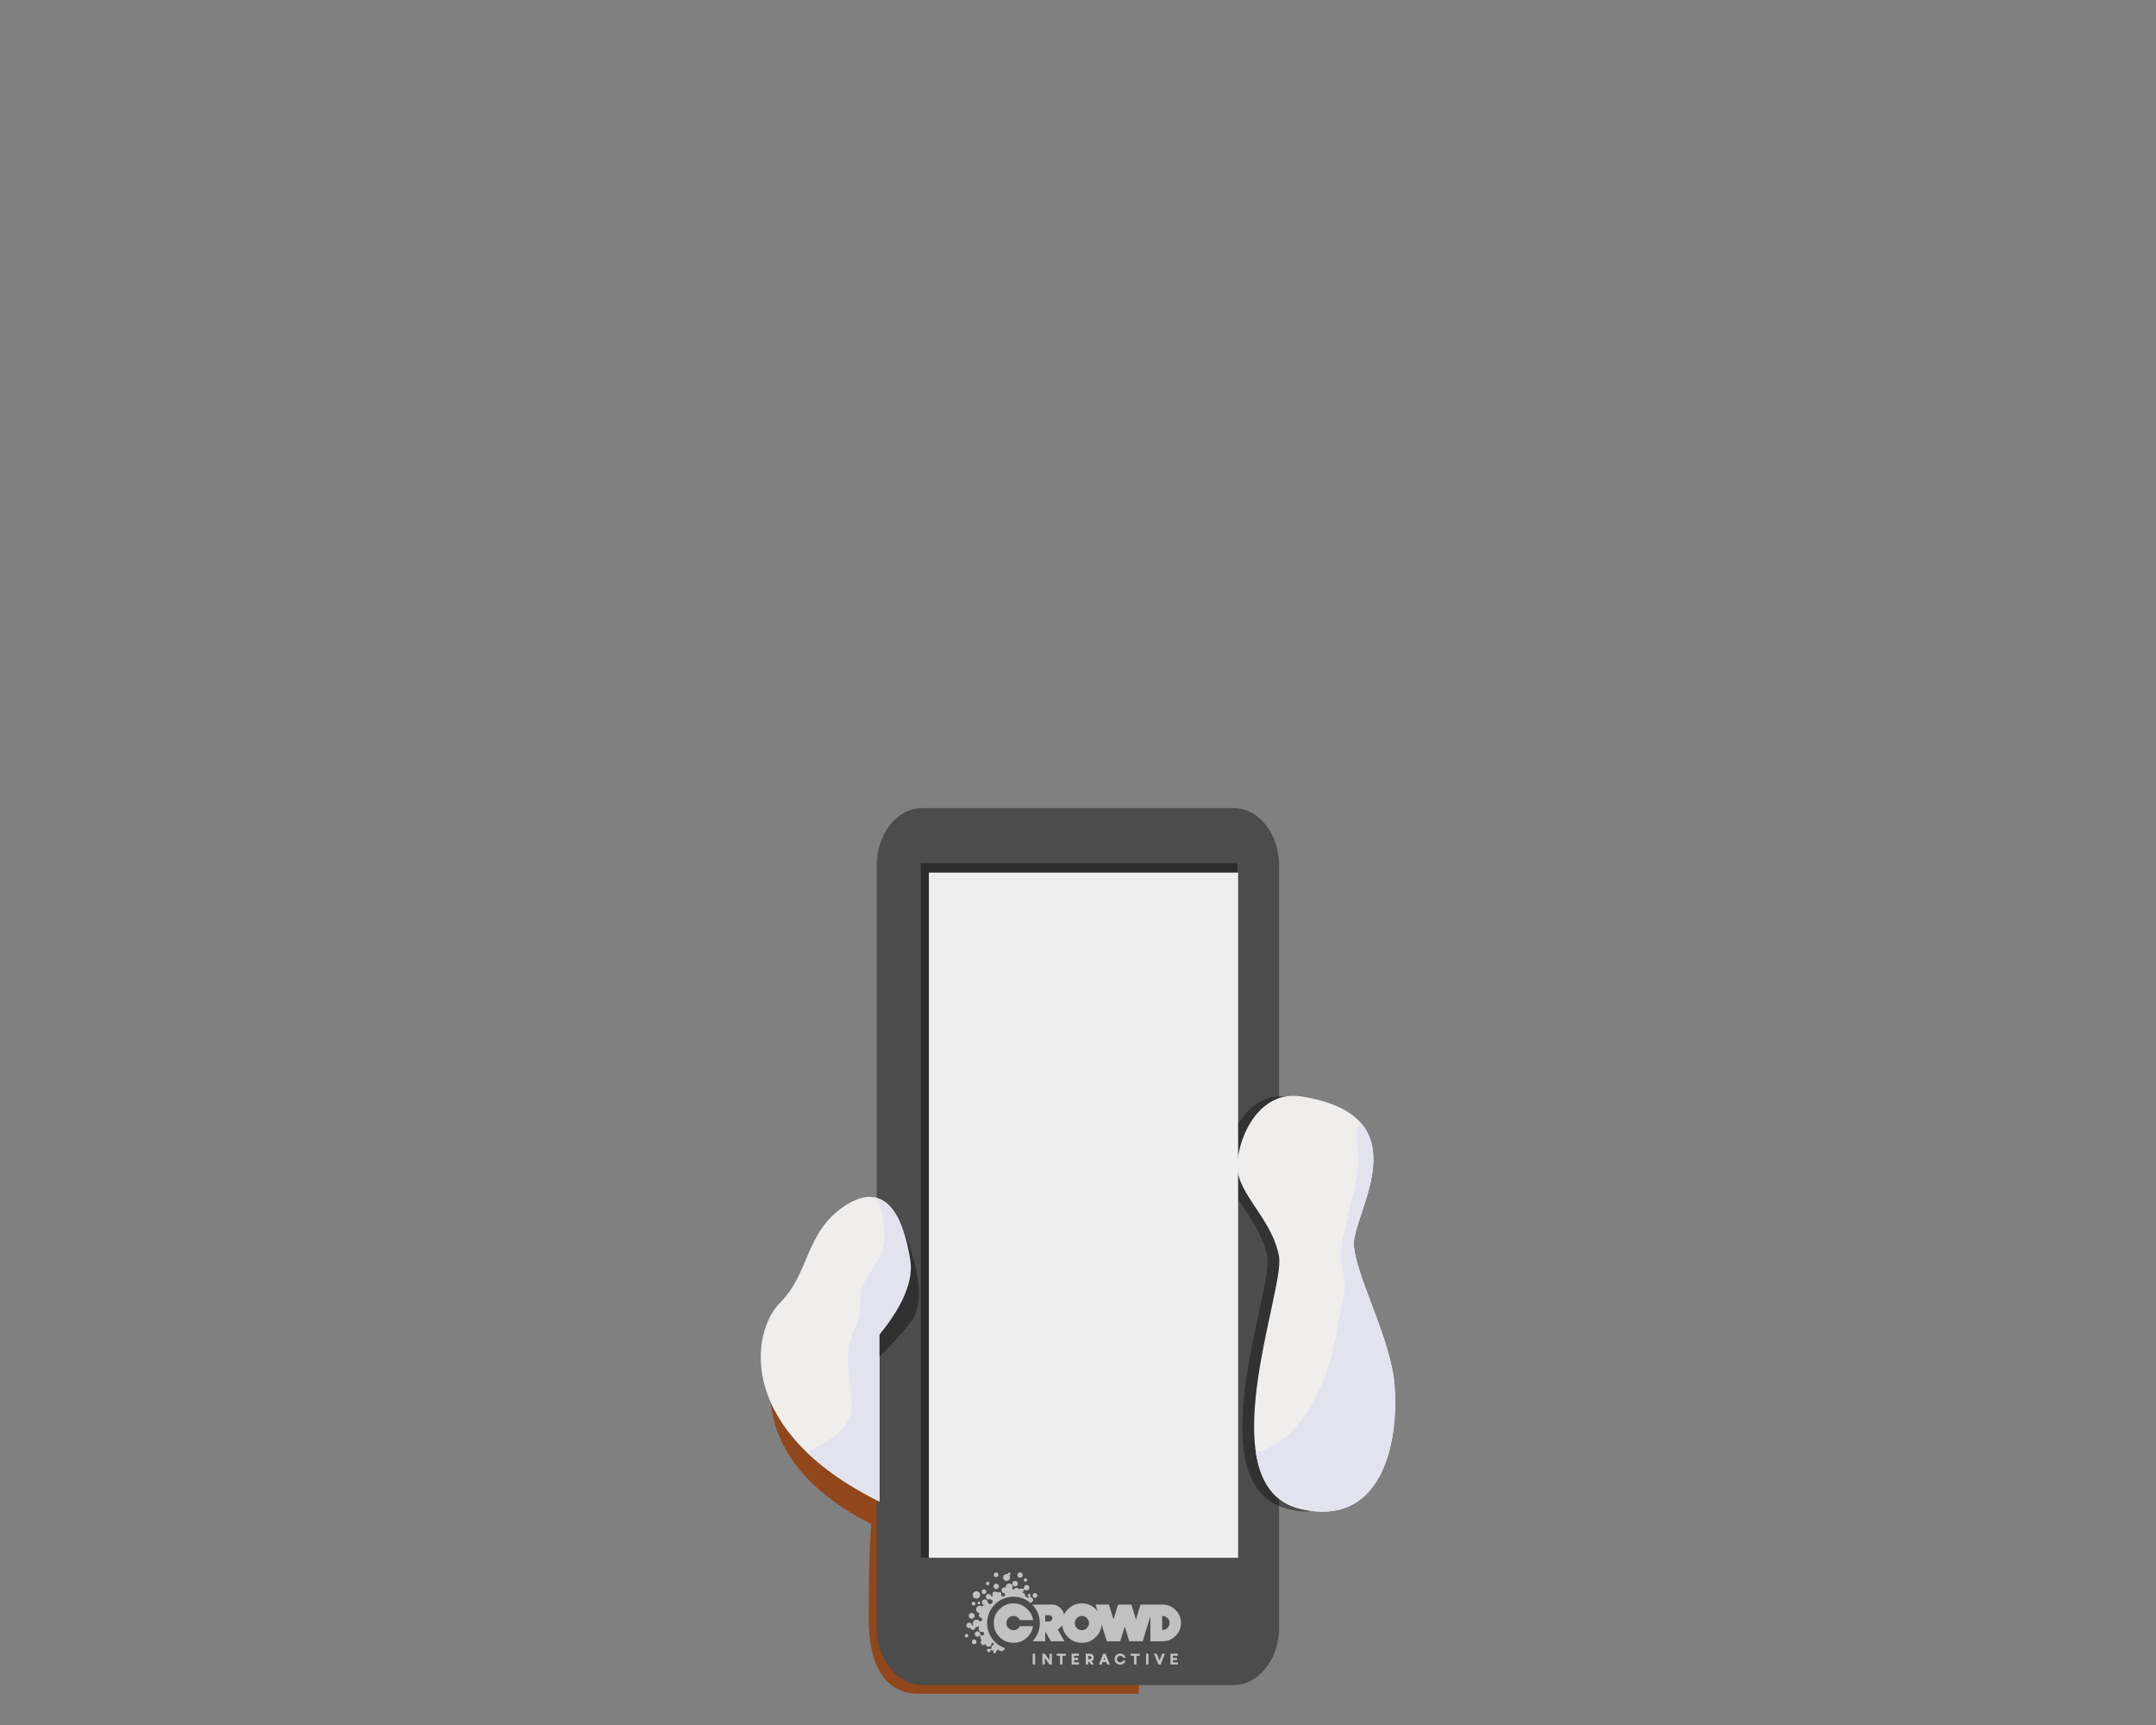 <?xml version="1.0" encoding="utf-8"?>
<!-- Generator: Adobe Illustrator 16.0.0, SVG Export Plug-In . SVG Version: 6.00 Build 0)  -->
<!DOCTYPE svg PUBLIC "-//W3C//DTD SVG 1.1//EN" "http://www.w3.org/Graphics/SVG/1.1/DTD/svg11.dtd">
<svg version="1.1" id="Layer_1" xmlns="http://www.w3.org/2000/svg" xmlns:xlink="http://www.w3.org/1999/xlink" x="0px" y="0px"
	 width="500px" height="400px" viewBox="0 0 500 400" enable-background="new 0 0 500 400" xml:space="preserve">
<rect x="0" y="0" width="500" height="400" fill="#808080" stroke="none"/>
<g>
	<path fill="#91461C" d="M210.034,347.057h-6.069l-0.221,0.524l0.221-14.378l-3.094-29.979c3.725-4.452-0.694-1.329-1.696-7.476
		c-2.338-14.328,3.467-16.035-5.004-9.924c-8.472,6.113-1.693,12.095-8.704,18.858c-6.902,6.66-16.451,32.013,16.603,48.71
		c-0.628,7.141-0.601,18.125-0.601,20.046c0,2.35-1.051,19.328,11.639,19.328c12.66,0,50.985,0,50.985,0l-0.009-8.609
		L210.034,347.057z"/>
	<path fill="#4C4C4C" d="M296.639,377.453c0,7.336-4.73,13.285-10.564,13.285h-72.191c-5.834,0-10.564-5.949-10.564-13.285V200.663
		c0-7.338,4.73-13.286,10.564-13.286h72.191c5.834,0,10.564,5.948,10.564,13.286V377.453z"/>
	<path fill="#F0EEED" d="M211.117,292.239c-2.238-14.221-8.111-17.963-16.224-11.895c-8.114,6.064-7.272,15.019-13.987,21.732
		c-6.714,6.713-10.388,29.553,23.059,46.109v-38.703l0,0C207.534,305.065,212.077,298.34,211.117,292.239z"/>
	<path opacity="0.5" fill="#191919" d="M298.956,254.325c-10.842-1.668-15.668,12.309-14.549,17.904
		c1.12,5.594,8.19,11.467,9.511,19.302c1.321,7.832-16.783,53.431,5.038,58.468c21.819,5.035,9.652-31.168,7.692-41.241
		c-1.957-10.07,5.455-12.489,4.616-19.614C310.425,282.02,328.049,258.801,298.956,254.325z"/>
	<path fill="#F0EEED" d="M301.674,254.24c-10.84-1.669-15.665,12.308-14.546,17.903c1.12,5.595,8.19,11.469,9.511,19.301
		c1.32,7.834-16.783,53.432,5.035,58.469c21.822,5.034,23.221-22.1,21.262-32.172c-1.958-10.07-8.112-21.559-8.951-28.683
		S330.769,258.715,301.674,254.24z"/>
	<path fill="#303030" d="M208.505,282.942c0,0,8.149,16.723,2.742,23.559c-5.405,6.836-8.744,9.28-8.744,9.28v-15.454
		L208.505,282.942z"/>
	<path fill="#E2E3EE" d="M211.117,292.239c-1.413-8.979-4.276-13.775-8.236-14.568c1.823,2.694,2.372,6.735,2.19,9.751
		c-0.314,5.212-4.084,7.252-5.147,11.533c-0.791,3.179-0.098,5.637-1.528,8.741c-1.587,3.44-1.931,5.244-1.74,9.076
		c0.151,3.05,0.933,7.018,0.728,9.834c-0.343,4.735-4.489,7.014-8.029,9.023c-0.583,0.331-1.482,0.67-2.253,1.128
		c4.109,3.952,9.612,7.839,16.864,11.429v-38.703C207.534,305.065,212.077,298.34,211.117,292.239z"/>
	<path fill="#E2E3EE" d="M322.936,317.741c-1.958-10.07-8.112-21.559-8.951-28.683c-0.636-5.394,9.302-20.006,1.555-28.731
		c-1.668,2.224-0.148,7.563-0.55,10.267c-0.734,4.974-2.139,10.323-3.304,15.198c-0.93,3.895-0.835,6.104-0.079,9.889
		c0.801,4.025-0.83,7.599-1.367,11.643c-1.412,10.631-7.324,26.708-18.994,29.435c0.994,6.593,3.956,11.66,10.429,13.155
		C323.496,354.947,324.895,327.813,322.936,317.741z"/>
	<g>
		<g>
			<g>
				<rect x="239.492" y="383.461" fill="#C1C1C1" width="0.567" height="2.51"/>
				<polygon fill="#C1C1C1" points="245.831,385.971 245.831,383.959 245.064,383.959 245.064,383.461 247.164,383.461 
					247.164,383.959 246.4,383.959 246.4,385.971 				"/>
				<polygon fill="#C1C1C1" points="248.523,385.971 248.523,383.461 250.196,383.461 250.196,383.959 249.091,383.959 
					249.091,384.439 250.038,384.439 250.038,384.936 249.091,384.936 249.091,385.475 250.259,385.475 250.259,385.971 				"/>
				<polygon fill="#C1C1C1" points="262.991,385.971 262.991,383.959 262.224,383.959 262.224,383.461 264.325,383.461 
					264.325,383.959 263.56,383.959 263.56,385.971 				"/>
				<rect x="265.783" y="383.461" fill="#C1C1C1" width="0.568" height="2.51"/>
				<polygon fill="#C1C1C1" points="271.457,385.971 271.457,383.461 273.132,383.461 273.132,383.959 272.025,383.959 
					272.025,384.439 272.974,384.439 272.974,384.936 272.025,384.936 272.025,385.475 273.194,385.475 273.194,385.971 				"/>
				<path fill="#C1C1C1" d="M259.778,386.018c-0.718,0-1.299-0.582-1.299-1.299c0-0.713,0.581-1.295,1.299-1.295
					c0.552,0,1.045,0.35,1.225,0.873l0.031,0.088h-0.571l-0.017-0.035c-0.136-0.242-0.394-0.395-0.668-0.395
					c-0.423,0-0.765,0.344-0.765,0.764c0,0.424,0.342,0.766,0.765,0.766c0.274,0,0.532-0.152,0.668-0.395l0.017-0.035h0.571
					l-0.031,0.09C260.823,385.666,260.33,386.018,259.778,386.018z"/>
				<polygon fill="#C1C1C1" points="243.375,383.461 243.375,385.004 242.303,383.461 241.732,383.461 241.732,385.971 
					242.303,385.971 242.303,384.426 243.367,385.971 243.375,385.967 243.375,385.971 243.945,385.971 243.945,383.461 				"/>
				<path fill="#C1C1C1" d="M252.996,385.971h0.69l-0.534-0.76c0.308-0.148,0.523-0.461,0.523-0.828
					c0-0.506-0.407-0.918-0.914-0.918v-0.004h-0.959l0,0v2.51h0.571v-0.666h0.153L252.996,385.971z M252.374,384.029h0.383v0.002
					c0.193,0.002,0.348,0.158,0.348,0.352s-0.154,0.35-0.348,0.352l0,0h-0.383V384.029z"/>
				<path fill="#C1C1C1" d="M256.761,385.971h0.618l-0.994-2.51h-0.527l-0.996,2.51h0.618l0.229-0.574h0.826L256.761,385.971z
					 M255.922,384.857l0.2-0.504l0.199,0.504H255.922z"/>
				<polygon fill="#C1C1C1" points="269.541,383.461 268.901,385.076 268.26,383.461 267.642,383.461 268.637,385.971 
					269.166,385.971 270.16,383.461 				"/>
			</g>
		</g>
		<path fill="#C1C1C1" d="M233.867,377.531c0.321,0.322,0.705,0.482,1.166,0.482c0.46,0,0.856-0.16,1.165-0.482
			c0.141-0.139,0.247-0.287,0.332-0.447h3.05c-0.151,0.963-0.578,1.807-1.316,2.523c-0.887,0.898-1.963,1.334-3.223,1.336
			c-0.013,0-0.022,0-0.034,0c-0.038,0-0.078-0.002-0.116-0.002c-0.822-0.027-1.589-0.266-2.249-0.662
			c-0.295-0.184-0.574-0.408-0.839-0.672c-0.898-0.887-1.336-1.969-1.336-3.23s0.438-2.342,1.336-3.229
			c0.896-0.898,1.965-1.35,3.224-1.35c0.009,0,0.017,0,0.025,0c0.002,0,0.003,0,0.005,0c0.161,0.006,0.316,0.016,0.468,0.025
			c1.053,0.104,1.968,0.543,2.739,1.324c0.738,0.717,1.176,1.551,1.316,2.523h-3.039c-0.096-0.172-0.202-0.33-0.343-0.469
			c-0.309-0.322-0.705-0.484-1.165-0.484c-0.461,0-0.845,0.162-1.166,0.484c-0.311,0.33-0.471,0.717-0.471,1.174
			C233.396,376.826,233.557,377.223,233.867,377.531z"/>
		<g>
			<g>
				<circle fill="#C1C1C1" cx="225.356" cy="374.681" r="0.683"/>
				<circle fill="#C1C1C1" cx="227.01" cy="371.703" r="0.313"/>
				<path fill="#C1C1C1" d="M225.553,372.213c0.197,0.131,0.464,0.074,0.595-0.123c0.13-0.199,0.074-0.463-0.124-0.592
					c-0.194-0.133-0.462-0.076-0.592,0.121C225.301,371.818,225.355,372.084,225.553,372.213z"/>
				<circle fill="#C1C1C1" cx="226.436" cy="369.834" r="0.853"/>
				<path fill="#C1C1C1" d="M227.906,369.539c0.251,0.164,0.587,0.094,0.752-0.156c0.167-0.25,0.096-0.588-0.154-0.756
					c-0.252-0.162-0.589-0.094-0.754,0.156C227.586,369.035,227.657,369.373,227.906,369.539z"/>
				<circle fill="#C1C1C1" cx="229.046" cy="367.187" r="0.403"/>
				<path fill="#C1C1C1" d="M230.682,368.381c0.291,0.188,0.682,0.109,0.874-0.182c0.192-0.292,0.111-0.683-0.182-0.876
					c-0.29-0.189-0.683-0.109-0.875,0.182C230.309,367.797,230.39,368.188,230.682,368.381z"/>
				<path fill="#C1C1C1" d="M230.703,365.62c0.251,0.162,0.589,0.094,0.754-0.156c0.165-0.252,0.094-0.588-0.158-0.754
					c-0.25-0.164-0.587-0.094-0.752,0.156C230.383,365.116,230.453,365.454,230.703,365.62z"/>
				<path fill="#C1C1C1" d="M233.005,366.454c0.368,0.242,0.861,0.141,1.102-0.229c0.196-0.297,0.167-0.678-0.048-0.941
					c0.092-0.006,0.18-0.055,0.235-0.139c0.095-0.145,0.056-0.338-0.089-0.436c-0.146-0.092-0.339-0.055-0.435,0.092
					c-0.05,0.076-0.063,0.162-0.046,0.242c-0.341-0.133-0.739-0.014-0.951,0.309C232.533,365.719,232.635,366.211,233.005,366.454z"
					/>
				<circle fill="#C1C1C1" cx="235.415" cy="367.234" r="0.632"/>
				<path fill="#C1C1C1" d="M236.225,365.77c0.291,0.191,0.684,0.109,0.874-0.182c0.191-0.293,0.11-0.684-0.181-0.875
					c-0.291-0.189-0.685-0.111-0.875,0.184C235.853,365.186,235.934,365.577,236.225,365.77z"/>
				<circle fill="#C1C1C1" cx="237.828" cy="366.383" r="0.404"/>
				<circle fill="#C1C1C1" cx="240.028" cy="369.964" r="0.545"/>
				<circle fill="#C1C1C1" cx="225.925" cy="380.724" r="0.544"/>
				<circle fill="#C1C1C1" cx="224.151" cy="379.288" r="0.403"/>
				<path fill="#C1C1C1" d="M239.276,370.428c-0.078-0.051-0.165-0.082-0.25-0.1l0.003-0.002c0,0-0.182-0.012-0.17-0.193
					c0.024-0.018,0.046-0.043,0.065-0.07c0.096-0.145,0.056-0.34-0.091-0.436c-0.143-0.094-0.338-0.055-0.433,0.092
					c-0.096,0.145-0.055,0.338,0.088,0.434c0.031,0.021,0.063,0.031,0.098,0.041c0.002,0.008,0.006,0.014,0.012,0.02
					c0.064,0.061,0.036,0.123,0.015,0.156c-0.085,0.037-0.166,0.086-0.235,0.16c-0.039-0.072-0.095-0.131-0.166-0.178
					c-0.137-0.09-0.301-0.107-0.449-0.066c0.078-0.318-0.044-0.664-0.336-0.854c-0.096-0.064-0.2-0.102-0.307-0.123
					c0.044-0.033,0.081-0.074,0.115-0.123c0.052-0.08,0.078-0.172,0.085-0.262c0,0.002,0.003,0.002,0.003,0.002
					s0.099-0.398,0.424-0.24c0.292,0.191,0.683,0.109,0.875-0.182c0.191-0.293,0.111-0.683-0.181-0.875
					c-0.294-0.193-0.685-0.109-0.875,0.182c-0.071,0.107-0.105,0.228-0.105,0.345l0,0c0,0,0,0.002,0,0.008l0,0
					c0,0.051-0.01,0.344-0.318,0.318c-0.002,0-0.002,0-0.002,0c-0.021-0.016-0.041-0.033-0.063-0.049
					c-0.236-0.156-0.552-0.102-0.724,0.117c-0.048-0.109-0.126-0.205-0.234-0.275c-0.29-0.191-0.682-0.111-0.873,0.18
					c-0.032,0.051-0.059,0.1-0.075,0.154c-0.008-0.008-0.018-0.014-0.026-0.021c-0.158-0.102-0.346-0.127-0.517-0.078
					c0.032-0.035,0.064-0.074,0.091-0.113c0.244-0.369,0.139-0.861-0.227-1.105c-0.369-0.242-0.863-0.139-1.104,0.229
					c-0.13,0.193-0.16,0.422-0.106,0.628c-0.316-0.146-0.696-0.045-0.893,0.256c-0.124,0.184-0.145,0.408-0.079,0.605
					c0.005,0.018,0.01,0.031,0.018,0.047c0.007,0.02,0.016,0.037,0.025,0.055c0.131,0.248,0.34,0.188,0.482,0.273
					c0,0,0,0.006,0.004,0.008c0.135,0.068,0.23,0.215,0.23,0.377c0,0.24-0.195,0.434-0.434,0.434c-0.239,0-0.433-0.193-0.433-0.434
					c0-0.021,0.003-0.045,0.004-0.064c0.002-0.002,0-0.004,0-0.006c0.026-0.26-0.062-0.369-0.103-0.404
					c-0.006-0.004-0.012-0.01-0.019-0.014c-0.087-0.057-0.188-0.086-0.286-0.088h-0.002c-0.002,0-0.002,0-0.005,0s-0.003,0-0.003,0
					c-0.022-0.002-0.048,0-0.072,0.006c-0.048,0.008-0.093,0.018-0.137,0.035c-0.062,0.018-0.134,0.031-0.205,0.027
					c-0.11-0.004-0.207-0.104-0.349-0.16h-0.002c-0.276-0.117-0.604-0.025-0.773,0.234c-0.085,0.125-0.116,0.275-0.1,0.418
					c0,0,0,0,0,0.004c0.001,0.006,0.003,0.012,0.003,0.021c0.018,0.096,0.055,0.189,0.113,0.271c0.011,0.033-0.011,0.049-0.05,0.045
					c-0.004,0-0.009,0.004-0.014,0.004c-0.021,0-0.043,0.006-0.065,0.014c-0.02,0.002-0.04,0.008-0.061,0.012
					c-0.043,0.01-0.07,0.027-0.09,0.043c-0.012,0.006-0.021,0.016-0.033,0.021c-0.024,0.01-0.07,0.006-0.089-0.09
					c-0.008-0.016-0.016-0.037-0.021-0.057c-0.004-0.014-0.009-0.021-0.013-0.033c-0.007-0.018-0.013-0.031-0.021-0.045
					c0-0.002,0-0.002-0.001-0.002c-0.048-0.094-0.118-0.176-0.212-0.238c-0.293-0.189-0.684-0.111-0.876,0.182
					s-0.11,0.684,0.182,0.875c0.137,0.09,0.292,0.117,0.439,0.096l0.017,0.012c0.082-0.043,0.173-0.07,0.27-0.07
					c0.315,0,0.57,0.258,0.57,0.574c0,0.314-0.255,0.57-0.57,0.57s-0.572-0.256-0.572-0.57c0-0.004,0.002-0.008,0.002-0.01
					c-0.039-0.164-0.14-0.312-0.288-0.414c-0.315-0.205-0.74-0.117-0.946,0.197c-0.207,0.318-0.119,0.738,0.195,0.945
					c0.096,0.061,0.197,0.098,0.305,0.111c-0.22,0-0.435,0.107-0.564,0.299c-0.023-0.02-0.047-0.035-0.07-0.053
					c-0.394-0.256-0.921-0.148-1.18,0.246c-0.26,0.395-0.149,0.922,0.245,1.184c0.128,0.08,0.273,0.127,0.42,0.135
					c-0.025,0.027-0.048,0.055-0.067,0.086c-0.209,0.316-0.119,0.738,0.192,0.945c0.09,0.061,0.182,0.09,0.28,0.104
					c0.221,0.154,0.246,0.428,0.127,0.625c-0.03,0.041-0.256,0.316-0.598,0.084c-0.052-0.062-0.114-0.121-0.188-0.168
					c-0.393-0.258-0.922-0.15-1.181,0.244c-0.194,0.299-0.18,0.676,0.014,0.951c-0.131-0.035-0.271-0.02-0.39,0.041
					c0.019-0.225-0.08-0.451-0.282-0.584c-0.292-0.193-0.684-0.109-0.875,0.182c-0.192,0.291-0.111,0.684,0.182,0.873
					c0.21,0.141,0.474,0.135,0.679,0.012c-0.002,0.176,0.082,0.35,0.243,0.457c0.252,0.164,0.59,0.096,0.753-0.156
					c0.017-0.023,0.028-0.049,0.04-0.074l0,0c0.024-0.057,0.041-0.115,0.044-0.172c0.082-0.188,0.226-0.213,0.286-0.213
					c0.011,0,0.018,0.004,0.024,0.004c0.005,0,0.007,0,0.007,0h-0.001c0.077-0.004,0.156-0.016,0.231-0.037l0,0h0.002
					c0.063-0.02,0.124-0.047,0.18-0.08c0.174-0.027,0.225,0.131,0.181,0.268v0.002c-0.019,0.027-0.032,0.053-0.045,0.084
					c-0.002,0.002-0.004,0.004-0.005,0.006c-0.021,0.027-0.026,0.049-0.023,0.07c-0.082,0.262,0.013,0.555,0.254,0.711
					c0.116,0.08,0.253,0.113,0.383,0.104c0.047-0.016,0.095-0.025,0.146-0.025c0.032-0.012,0.064-0.021,0.095-0.037
					c-0.007,0.016-0.008,0.031-0.012,0.045c0.202,0.037,0.359,0.217,0.359,0.434c0,0.242-0.198,0.439-0.442,0.439
					c-0.191,0-0.357-0.127-0.415-0.299c-0.015-0.025-0.028-0.055-0.039-0.096c-0.005-0.061-0.018-0.121-0.038-0.18l-0.001-0.006
					l-0.001-0.002c-0.048-0.117-0.129-0.223-0.241-0.299c-0.291-0.191-0.684-0.109-0.875,0.182c-0.192,0.291-0.11,0.684,0.181,0.875
					c0.248,0.164,0.567,0.125,0.776-0.066c0.003-0.006,0.008-0.006,0.012-0.01c0.002-0.002,0.006-0.006,0.009-0.012
					c0.002,0,0.003,0,0.004-0.002c0.15-0.16,0.194-0.053,0.208,0.043c-0.089,0.324,0.034,0.684,0.33,0.877
					c0.014,0.01,0.025,0.016,0.039,0.023c-0.073,0.047-0.137,0.109-0.186,0.186c-0.192,0.289-0.11,0.68,0.182,0.871
					c0.288,0.193,0.674,0.113,0.869-0.172c-0.001,0.227,0.108,0.447,0.312,0.584c0.321,0.211,0.754,0.121,0.964-0.199
					c0.076-0.16,0.051-0.285,0.051-0.285h0.005c-0.004-0.014-0.005-0.027-0.005-0.041c0-0.148,0.119-0.266,0.268-0.266
					c0.146,0,0.266,0.117,0.266,0.266c0,0.086-0.043,0.164-0.106,0.213l0,0h-0.002c-0.029,0.021-0.062,0.039-0.1,0.045
					c-0.022,0.014-0.048,0.029-0.072,0.049c-0.009,0.008-0.018,0.018-0.027,0.025c-0.012,0.014-0.026,0.023-0.038,0.039
					c-0.022,0.025-0.046,0.053-0.065,0.086c-0.093,0.139-0.132,0.297-0.129,0.451c-0.077,0.43-0.379,0.232-0.379,0.232
					c-0.185-0.123-0.435-0.072-0.557,0.117c-0.122,0.184-0.069,0.434,0.116,0.555c0.186,0.123,0.436,0.072,0.559-0.113
					c0.011-0.018,0.019-0.037,0.026-0.055l0,0c0,0,0.003-0.002,0.004-0.006c0.005-0.012,0.009-0.023,0.013-0.033
					c0.04-0.094,0.16-0.314,0.412-0.205c0.045,0.055,0.099,0.1,0.159,0.141c0.067,0.045,0.14,0.078,0.217,0.1
					c-0.014,0.014-0.025,0.027-0.036,0.045c-0.094,0.145-0.056,0.34,0.089,0.434c0.146,0.096,0.34,0.055,0.435-0.09
					c0.084-0.127,0.063-0.295-0.043-0.396c0.168-0.051,0.317-0.158,0.421-0.316c0.037-0.057,0.064-0.117,0.086-0.178
					c0.063,0.143,0.17,0.271,0.31,0.361c0.393,0.26,0.921,0.148,1.179-0.242c0.033-0.055,0.061-0.105,0.082-0.162
					c0.022-0.061,0.036-0.115,0.045-0.164c-2.4-0.828-4.125-3.107-4.125-5.793c0-3.381,2.74-6.121,6.121-6.121
					c1.52,0,2.906,0.553,3.976,1.469c0.273-0.131,0.639-0.568,0.57-0.574C239.633,370.873,239.519,370.588,239.276,370.428z"/>
			</g>
		</g>
		<path fill="#C1C1C1" d="M272.624,373.33c-0.796-0.805-1.759-1.213-2.886-1.254h-5.235l-1.06,3.451l-1.055-3.428l0.009-0.023
			h-0.014h-3.094h-0.014l0.009,0.023l-1.055,3.428l-1.058-3.451h-3.106l0.471,1.529c-0.126-0.156-0.26-0.311-0.411-0.457
			c-0.877-0.898-1.953-1.35-3.227-1.35l0,0h-0.004l0,0c-1.262,0-2.342,0.451-3.229,1.35c-0.384,0.379-0.681,0.793-0.9,1.24
			c-0.101-0.555-0.364-1.043-0.794-1.463c-0.505-0.52-1.112-0.795-1.819-0.846h-4.773c1.095,1.105,1.771,2.623,1.771,4.307
			c0,1.625-0.634,3.098-1.669,4.195h2.912v-2.301l1.312,2.301h3.133l-1.531-2.715c0.108-0.082,0.318-0.24,0.607-0.49
			c0.168-0.141,0.31-0.311,0.43-0.504c0.104,1.051,0.544,1.965,1.322,2.734c0.888,0.898,1.968,1.336,3.229,1.336
			c1.271,0,2.354-0.438,3.23-1.336c0.843-0.82,1.285-1.811,1.348-2.953l1.202,3.928h0.007h3.1h0.006l1.049-3.428l1.052,3.428h0.003
			h3.102h0.005l1.788-5.832v5.832h2.952c0.011,0,0.019-0.004,0.029-0.004l0,0l0,0c1.104-0.037,2.068-0.443,2.856-1.242
			c0.847-0.826,1.256-1.828,1.256-3.002S273.471,374.164,272.624,373.33z M244.044,375.271c0,0.02,0,0.02,0,0.02
			c0,0.02,0,0.02,0,0.039v0.041c-0.02,0.156-0.09,0.287-0.22,0.416c-0.119,0.121-0.268,0.199-0.448,0.199h-0.977
			c-0.001-0.002-0.003-0.002-0.006-0.002l0,0v-1.439h0.982c0.181,0.012,0.329,0.08,0.448,0.209c0.151,0.139,0.21,0.287,0.22,0.486
			V375.271z M252.061,377.531c-0.319,0.334-0.692,0.492-1.165,0.492c-0.448,0-0.845-0.158-1.153-0.492
			c-0.331-0.309-0.494-0.705-0.494-1.154c0-0.457,0.163-0.844,0.494-1.174c0.309-0.322,0.705-0.484,1.153-0.484
			c0.473,0,0.846,0.162,1.165,0.484c0.322,0.33,0.494,0.717,0.494,1.174C252.555,376.826,252.383,377.223,252.061,377.531z
			 M270.754,377.479c-0.309,0.318-0.695,0.479-1.122,0.479h-0.121v-3.234c0.03-0.012,0.082-0.012,0.121-0.012
			c0.427,0,0.813,0.162,1.122,0.479c0.32,0.318,0.479,0.697,0.479,1.145S271.074,377.168,270.754,377.479z"/>
	</g>
	<rect x="213.535" y="200.141" fill="#2D2D2D" width="73.435" height="161.086"/>
	<rect x="215.415" y="202.342" fill="#EFEFEF" width="71.713" height="158.885"/>
</g>
</svg>
